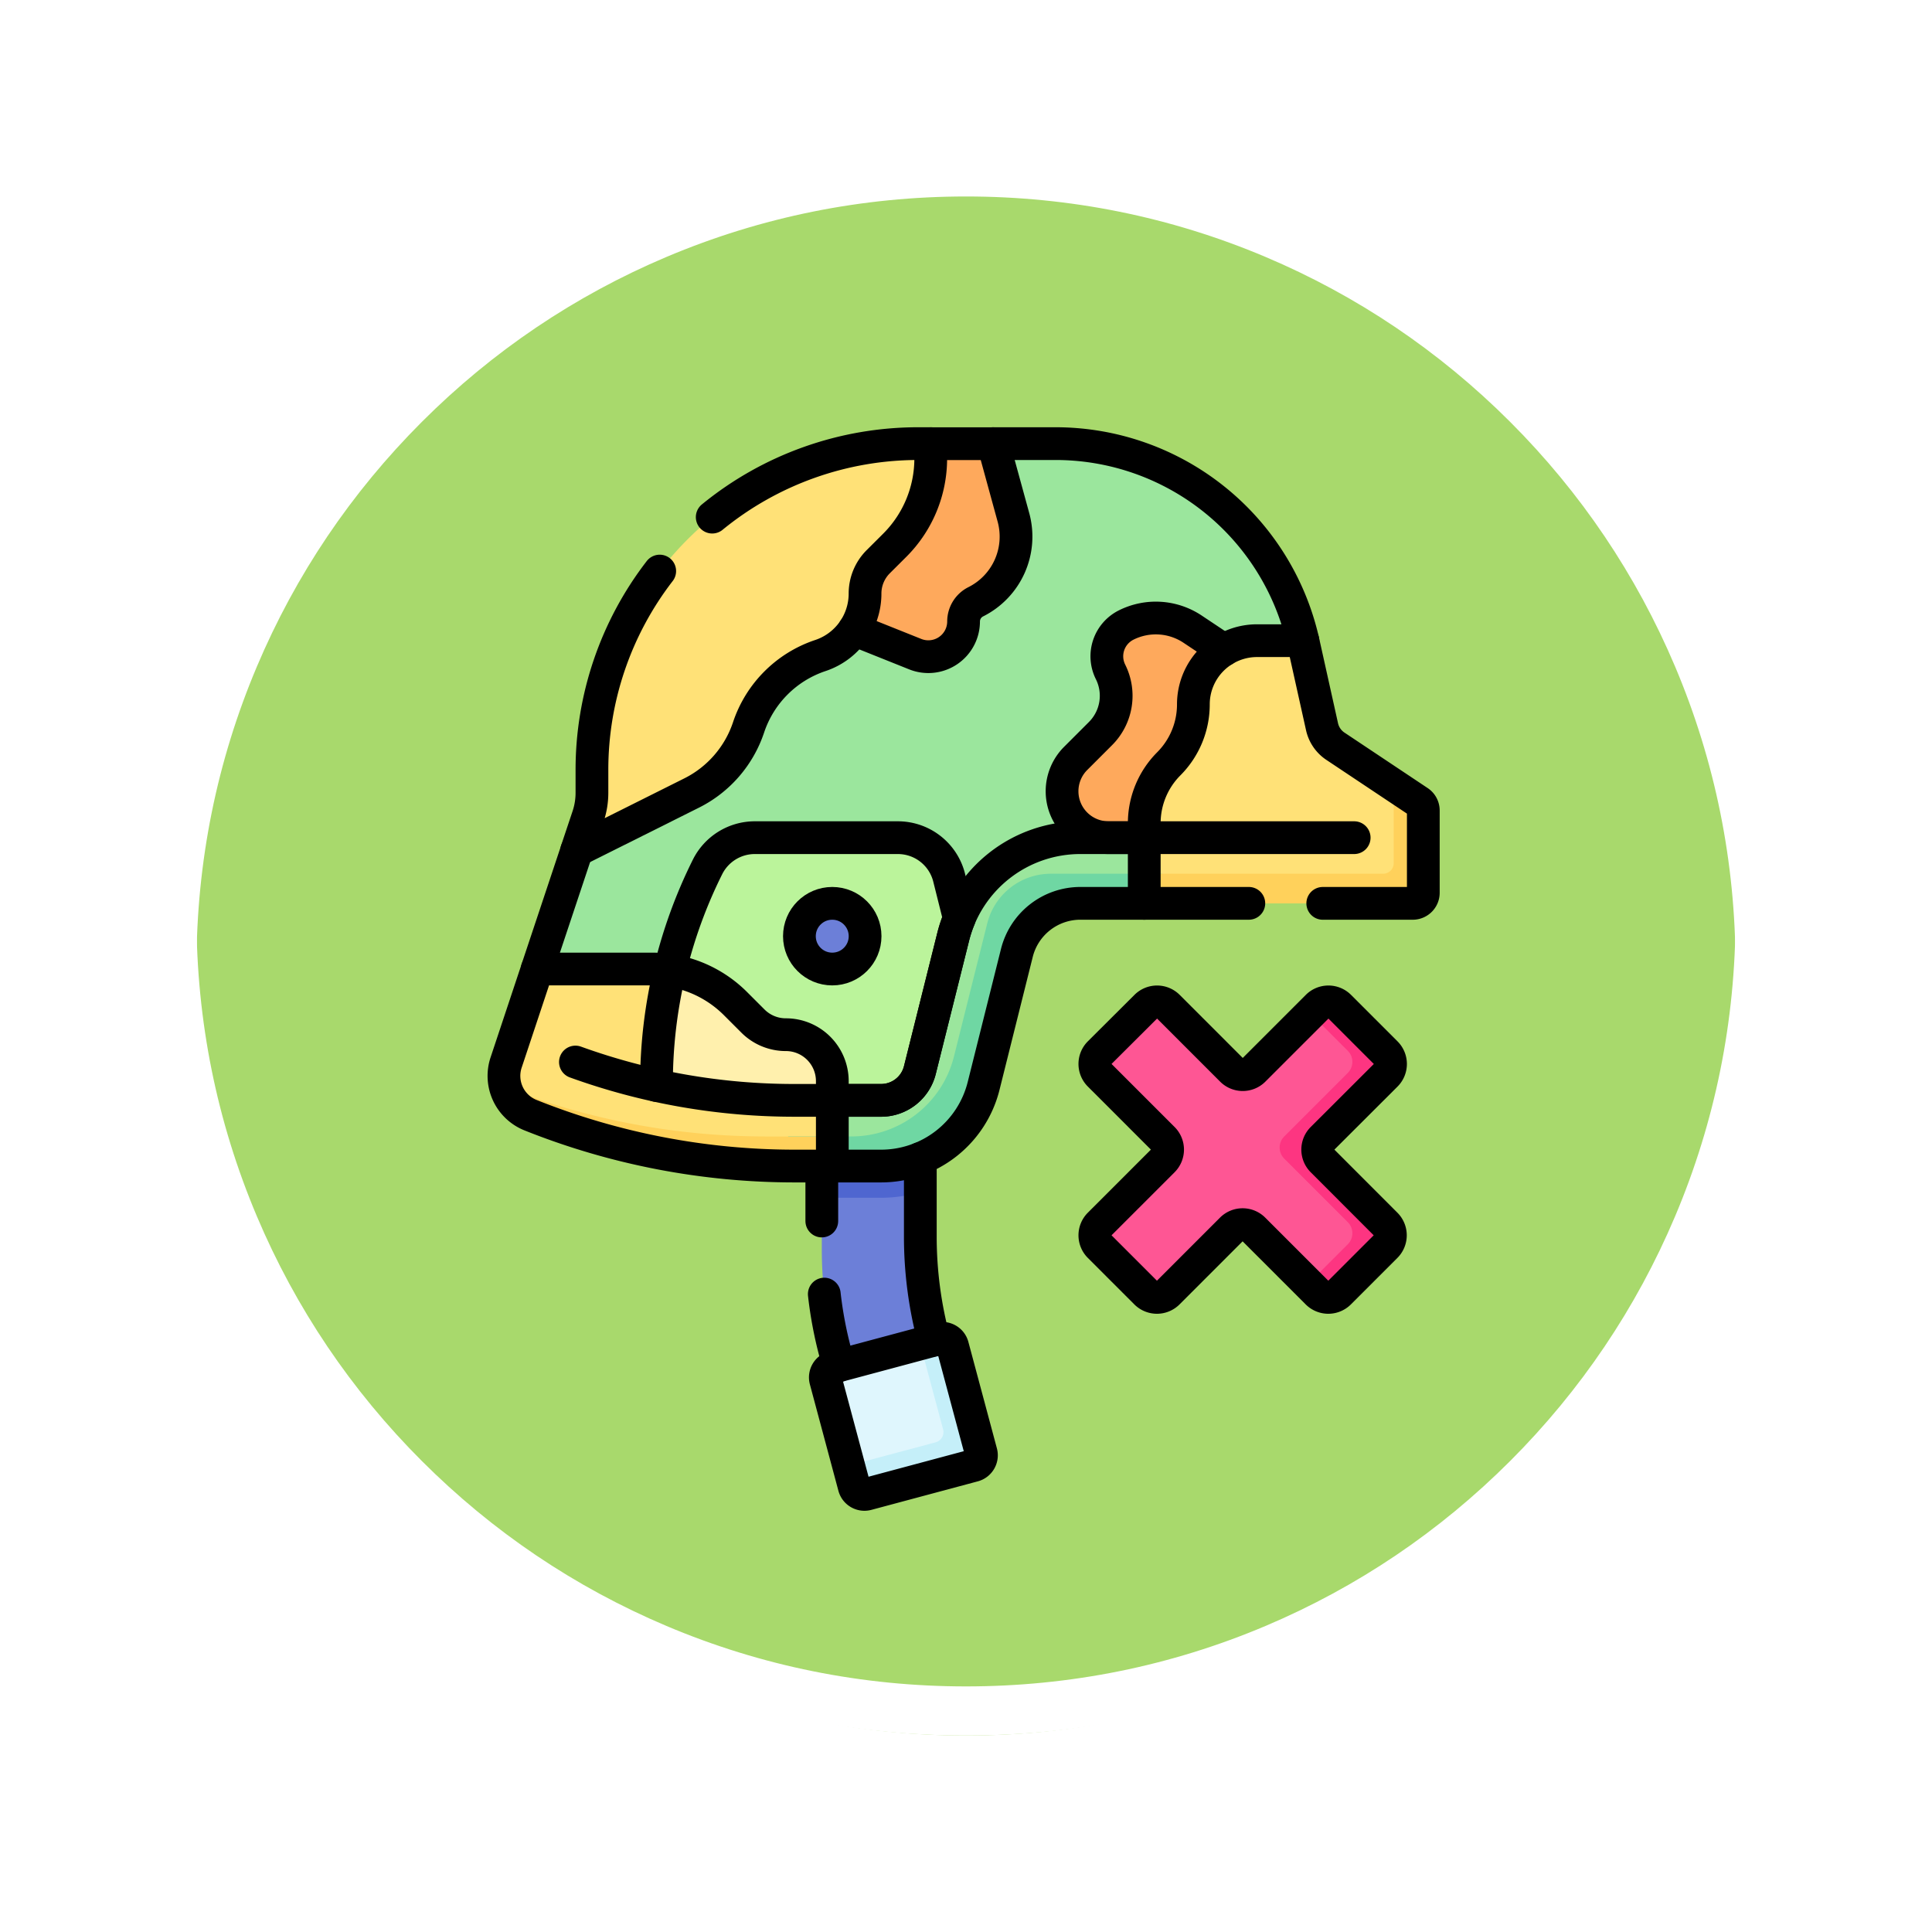 <svg xmlns="http://www.w3.org/2000/svg" xmlns:xlink="http://www.w3.org/1999/xlink" width="118" height="118" viewBox="0 0 118 118">
  <defs>
    <filter id="Trazado_874925" x="0" y="0" width="118" height="118" filterUnits="userSpaceOnUse">
      <feOffset dy="3" input="SourceAlpha"/>
      <feGaussianBlur stdDeviation="3" result="blur"/>
      <feFlood flood-opacity="0.161"/>
      <feComposite operator="in" in2="blur"/>
      <feComposite in="SourceGraphic"/>
    </filter>
  </defs>
  <g id="Grupo_1200193" data-name="Grupo 1200193" transform="translate(-1108.781 -11093.963)">
    <g id="Grupo_1198817" data-name="Grupo 1198817" transform="translate(309.281 8582.806)">
      <g id="Grupo_1111316" data-name="Grupo 1111316" transform="translate(808.5 2517.157)">
        <g id="Grupo_1109835" data-name="Grupo 1109835" transform="translate(0 0)">
          <g id="Grupo_1107913" data-name="Grupo 1107913" transform="translate(0 0)">
            <g transform="matrix(1, 0, 0, 1, -9, -6)" filter="url(#Trazado_874925)">
              <g id="Trazado_874925-2" data-name="Trazado 874925" transform="translate(9 6)" fill="#9ad354" opacity="0.859">
                <path d="M 50 98.5 C 43.452 98.5 37.1 97.218 31.122 94.689 C 25.347 92.246 20.16 88.749 15.705 84.295 C 11.251 79.84 7.753 74.653 5.311 68.878 C 2.782 62.9 1.5 56.548 1.5 50 C 1.5 43.452 2.782 37.1 5.311 31.122 C 7.753 25.347 11.251 20.16 15.705 15.705 C 20.16 11.251 25.347 7.753 31.122 5.311 C 37.1 2.782 43.452 1.5 50 1.5 C 56.548 1.5 62.899 2.782 68.878 5.311 C 74.653 7.753 79.84 11.251 84.294 15.705 C 88.749 20.16 92.246 25.347 94.689 31.122 C 97.217 37.1 98.499 43.452 98.499 50 C 98.499 56.548 97.217 62.9 94.689 68.878 C 92.246 74.653 88.749 79.84 84.294 84.295 C 79.84 88.749 74.653 92.246 68.878 94.689 C 62.899 97.218 56.548 98.5 50 98.5 Z" stroke="none"/>
                <path d="M 50 3 C 43.653 3 37.499 4.242 31.706 6.692 C 26.11 9.059 21.083 12.449 16.766 16.766 C 12.449 21.083 9.059 26.11 6.692 31.706 C 4.242 37.499 3 43.653 3 50 C 3 56.346 4.242 62.501 6.692 68.294 C 9.059 73.89 12.449 78.917 16.766 83.234 C 21.083 87.551 26.11 90.941 31.706 93.308 C 37.499 95.758 43.653 97 50 97 C 56.346 97 62.501 95.758 68.293 93.308 C 73.89 90.941 78.916 87.551 83.234 83.234 C 87.551 78.917 90.94 73.89 93.307 68.294 C 95.757 62.501 96.999 56.346 96.999 50 C 96.999 43.653 95.757 37.499 93.307 31.706 C 90.94 26.11 87.551 21.083 83.234 16.766 C 78.916 12.449 73.89 9.059 68.293 6.692 C 62.501 4.242 56.346 3 50 3 M 50 0 C 77.614 0 99.999 22.386 99.999 50 L 99.999 50 C 99.999 77.614 77.614 100 50 100 C 22.386 100 0 77.614 0 50 L 0 50 C 0 22.386 22.386 0 50 0 Z" stroke="none" fill="#fff"/>
              </g>
            </g>
            <g id="Trazado_874923" data-name="Trazado 874923" transform="translate(0 0)" fill="none">
              <path d="M50,0a50,50,0,0,1,50,50h0A50,50,0,0,1,0,50H0A50,50,0,0,1,50,0Z" stroke="none"/>
              <path d="M 50 3 C 43.653 3 37.499 4.242 31.706 6.692 C 26.11 9.059 21.083 12.449 16.766 16.766 C 12.449 21.083 9.059 26.11 6.692 31.706 C 4.242 37.499 3 43.653 3 50 C 3 56.346 4.242 62.501 6.692 68.294 C 9.059 73.89 12.449 78.917 16.766 83.234 C 21.083 87.551 26.11 90.941 31.706 93.308 C 37.499 95.758 43.653 97 50 97 C 56.346 97 62.501 95.758 68.293 93.308 C 73.89 90.941 78.916 87.551 83.234 83.234 C 87.551 78.917 90.94 73.89 93.307 68.294 C 95.757 62.501 96.999 56.346 96.999 50 C 96.999 43.653 95.757 37.499 93.307 31.706 C 90.94 26.11 87.551 21.083 83.234 16.766 C 78.916 12.449 73.89 9.059 68.293 6.692 C 62.501 4.242 56.346 3 50 3 M 50 0 C 77.614 0 99.999 22.386 99.999 50 L 99.999 50 C 99.999 77.614 77.614 100 50 100 C 22.386 100 0 77.614 0 50 L 0 50 C 0 22.386 22.386 0 50 0 Z" stroke="none" fill="#fff"/>
            </g>
          </g>
        </g>
      </g>
    </g>
    <g id="military_11273325" transform="translate(1100.993 11113.558)">
      <path id="Trazado_1034408" data-name="Trazado 1034408" d="M194.959,339.968v-6.312l-6.017,2.006v5.1a24.448,24.448,0,0,0,.833,6.328l.205.765,3.072,1.253,2.74-2.811h0A24.451,24.451,0,0,1,194.959,339.968Z" transform="translate(-130.961 -284.039)" fill="#6c7fd8"/>
      <path id="Trazado_1034409" data-name="Trazado 1034409" d="M188.942,337.6h3.618a8.41,8.41,0,0,0,2.4-.348v-3.595l-6.017,2.006Z" transform="translate(-130.961 -284.04)" fill="#4f66d0"/>
      <path id="Trazado_1034410" data-name="Trazado 1034410" d="M101.1,19.534A15.5,15.5,0,0,0,86,7.5H82.192L56.751,32.35l-2.413,7.239L72.357,51.623h2.981A6.457,6.457,0,0,0,81.6,46.732l2.031-8.123a4,4,0,0,1,3.882-3.031h3.9Z" transform="translate(-13.739 0)" fill="#9be69d"/>
      <path id="Trazado_1034411" data-name="Trazado 1034411" d="M126.99,209.92h2.981a2.442,2.442,0,0,0,2.372-1.852l2.031-8.123a8.077,8.077,0,0,1,.378-1.144l-.62-2.479A3.228,3.228,0,0,0,131,193.875h-8.737a3.228,3.228,0,0,0-2.888,1.785h0a29.536,29.536,0,0,0-2.3,6.321Z" transform="translate(-68.372 -162.308)" fill="#bbf49b"/>
      <path id="Trazado_1034412" data-name="Trazado 1034412" d="M197.583,430.68l-6.5,1.742a.646.646,0,0,0-.457.791l1.742,6.5a.646.646,0,0,0,.791.457l6.5-1.742a.646.646,0,0,0,.457-.791l-1.742-6.5A.646.646,0,0,0,197.583,430.68Z" transform="translate(-132.407 -368.514)" fill="#dff6fd"/>
      <path id="Trazado_1034413" data-name="Trazado 1034413" d="M209.7,437.638l-1.742-6.5a.646.646,0,0,0-.791-.457l-1.19.319,1.4,5.219a.646.646,0,0,1-.457.791l-5.312,1.423.344,1.283a.646.646,0,0,0,.791.457l6.5-1.742A.646.646,0,0,0,209.7,437.638Z" transform="translate(-141.987 -368.514)" fill="#c5eff9"/>
      <path id="Trazado_1034414" data-name="Trazado 1034414" d="M55.782,260.011a2.836,2.836,0,0,1-2.006-.831l-1.066-1.066A7.22,7.22,0,0,0,47.605,256H40.6l-1.9,5.712a2.583,2.583,0,0,0,1.491,3.215h0a43.437,43.437,0,0,0,16.132,3.107h2.3v-5.186A2.836,2.836,0,0,0,55.782,260.011Z" transform="translate(0 -216.411)" fill="#ffe177"/>
      <path id="Trazado_1034415" data-name="Trazado 1034415" d="M312.476,91.938l-1.91-1.273a4.05,4.05,0,0,0-4.058-.253,2.134,2.134,0,0,0-.955,2.864h0a3.261,3.261,0,0,1-.611,3.764l-1.519,1.519a2.837,2.837,0,0,0-.831,2.006h0a2.836,2.836,0,0,0,2.836,2.836h2.178l5.014-6.017Z" transform="translate(-229.937 -71.833)" fill="#fea95c"/>
      <path id="Trazado_1034416" data-name="Trazado 1034416" d="M195.215,18.866l3.731,1.493a2.152,2.152,0,0,0,2.951-2,1.347,1.347,0,0,1,.745-1.2h0a4.449,4.449,0,0,0,2.3-5.155L203.71,7.5h-3.818l-6.017,8.022Z" transform="translate(-135.257 0)" fill="#fea95c"/>
      <path id="Trazado_1034417" data-name="Trazado 1034417" d="M118.659,260.575a2.836,2.836,0,0,1-2.006-.831l-1.066-1.066a7.219,7.219,0,0,0-4.01-2.031,29.547,29.547,0,0,0-.815,7.03,39.339,39.339,0,0,0,8.432.909h2.3v-1.175A2.836,2.836,0,0,0,118.659,260.575Z" transform="translate(-62.877 -216.974)" fill="#fff0ad"/>
      <path id="Trazado_1034418" data-name="Trazado 1034418" d="M358.184,110.523l-5.082-3.388a1.937,1.937,0,0,1-.816-1.191l-1.146-5.156-.023-.1h-2.8a3.889,3.889,0,0,0-3.889,3.889,5.136,5.136,0,0,1-1.5,3.631,5.136,5.136,0,0,0-1.5,3.631v4.892h16.4a.646.646,0,0,0,.646-.646v-5.025A.647.647,0,0,0,358.184,110.523Z" transform="translate(-263.753 -81.154)" fill="#ffe177"/>
      <path id="Trazado_1034419" data-name="Trazado 1034419" d="M188.969,210.938a4,4,0,0,0-3.882,3.031l-2.031,8.123a6.457,6.457,0,0,1-6.264,4.891h-3.88l2.707,1.808H178.6a6.457,6.457,0,0,0,6.264-4.891l2.031-8.123a4,4,0,0,1,3.882-3.031h3.9l1.092-1.808Z" transform="translate(-117.001 -177.168)" fill="#6fd7a3"/>
      <path id="Trazado_1034420" data-name="Trazado 1034420" d="M55.168,314.987a43.439,43.439,0,0,1-15.851-3,2.58,2.58,0,0,0,1.526,1.7h0A43.438,43.438,0,0,0,56.976,316.8h2.3v-1.808H55.168Z" transform="translate(-0.657 -265.172)" fill="#ffd15b"/>
      <path id="Trazado_1034421" data-name="Trazado 1034421" d="M358.182,170.024l-1.52-1.014v4.768a.646.646,0,0,1-.646.646H341.422v1.808h16.4a.646.646,0,0,0,.646-.646v-5.025A.646.646,0,0,0,358.182,170.024Z" transform="translate(-263.751 -140.654)" fill="#ffd15b"/>
      <path id="Trazado_1034422" data-name="Trazado 1034422" d="M83.522,24.83a6.937,6.937,0,0,1,4.388-4.388h0a3.987,3.987,0,0,0,2.726-3.782h0a2.747,2.747,0,0,1,.8-1.942L92.455,13.7a7.482,7.482,0,0,0,2.191-5.29V7.5h-.74A19.953,19.953,0,0,0,73.954,27.453v1.375a4.518,4.518,0,0,1-.232,1.429l-.7,2.093,7.019-3.509A6.937,6.937,0,0,0,83.522,24.83Z" transform="translate(-30.012 0)" fill="#ffe177"/>
      <circle id="Elipse_12215" data-name="Elipse 12215" cx="2.006" cy="2.006" r="2.006" transform="translate(56.613 35.578)" fill="#6c7fd8"/>
      <path id="Trazado_1034423" data-name="Trazado 1034423" d="M332.011,281.231a.953.953,0,0,1,0-1.348L335.9,276a.953.953,0,0,0,0-1.348l-2.839-2.839a.953.953,0,0,0-1.348,0l-3.885,3.885a.953.953,0,0,1-1.348,0l-3.885-3.885a.953.953,0,0,0-1.348,0L318.4,274.65a.953.953,0,0,0,0,1.348l3.885,3.885a.953.953,0,0,1,0,1.348l-3.885,3.885a.953.953,0,0,0,0,1.348l2.839,2.839a.953.953,0,0,0,1.348,0l3.885-3.885a.953.953,0,0,1,1.348,0l3.885,3.885a.953.953,0,0,0,1.348,0l2.839-2.839a.953.953,0,0,0,0-1.348Z" transform="translate(-243.463 -229.937)" fill="#fe5694"/>
      <path id="Trazado_1034424" data-name="Trazado 1034424" d="M408.1,281.231a.953.953,0,0,1,0-1.348L411.983,276a.953.953,0,0,0,0-1.348l-2.839-2.839a.953.953,0,0,0-1.348,0l-.424.424,2.286,2.286a.953.953,0,0,1,0,1.348l-3.885,3.885a.953.953,0,0,0,0,1.348l3.885,3.885a.953.953,0,0,1,0,1.348l-2.415,2.415.553.553a.953.953,0,0,0,1.348,0l2.839-2.839a.953.953,0,0,0,0-1.348Z" transform="translate(-319.55 -229.937)" fill="#fd3581"/>
      <path id="Trazado_1034425" data-name="Trazado 1034425" d="M236.369,356.711h0a24.45,24.45,0,0,1-.833-6.328v-4.768" transform="translate(-171.538 -294.453)" fill="none" stroke="#000" stroke-linecap="round" stroke-linejoin="round" stroke-miterlimit="10" stroke-width="2"/>
      <path id="Trazado_1034426" data-name="Trazado 1034426" d="M190.12,409.757a24.458,24.458,0,0,0,.681,3.606l.205.765" transform="translate(-131.987 -350.313)" fill="none" stroke="#000" stroke-linecap="round" stroke-linejoin="round" stroke-miterlimit="10" stroke-width="2"/>
      <line id="Línea_828" data-name="Línea 828" y2="3.358" transform="translate(57.981 51.623)" fill="none" stroke="#000" stroke-linecap="round" stroke-linejoin="round" stroke-miterlimit="10" stroke-width="2"/>
      <path id="Trazado_1034427" data-name="Trazado 1034427" d="M288.949,19.534A15.5,15.5,0,0,0,273.845,7.5h-3.807" transform="translate(-201.585 0)" fill="none" stroke="#000" stroke-linecap="round" stroke-linejoin="round" stroke-miterlimit="10" stroke-width="2"/>
      <path id="Trazado_1034428" data-name="Trazado 1034428" d="M193.875,240.983h2.981a6.457,6.457,0,0,0,6.264-4.891l2.031-8.123a4,4,0,0,1,3.882-3.031h3.9" transform="translate(-135.257 -189.36)" fill="none" stroke="#000" stroke-linecap="round" stroke-linejoin="round" stroke-miterlimit="10" stroke-width="2"/>
      <line id="Línea_829" data-name="Línea 829" x1="2.413" y2="7.239" transform="translate(40.599 32.35)" fill="none" stroke="#000" stroke-linecap="round" stroke-linejoin="round" stroke-miterlimit="10" stroke-width="2"/>
      <path id="Trazado_1034429" data-name="Trazado 1034429" d="M197.583,430.68l-6.5,1.742a.646.646,0,0,0-.457.791l1.742,6.5a.646.646,0,0,0,.791.457l6.5-1.742a.646.646,0,0,0,.457-.791l-1.742-6.5A.646.646,0,0,0,197.583,430.68Z" transform="translate(-132.407 -368.514)" fill="none" stroke="#000" stroke-linecap="round" stroke-linejoin="round" stroke-miterlimit="10" stroke-width="2"/>
      <path id="Trazado_1034430" data-name="Trazado 1034430" d="M55.782,260.011a2.836,2.836,0,0,1-2.006-.831l-1.066-1.066A7.22,7.22,0,0,0,47.605,256H40.6l-1.9,5.712a2.583,2.583,0,0,0,1.491,3.215h0a43.437,43.437,0,0,0,16.132,3.107h2.3v-5.186A2.836,2.836,0,0,0,55.782,260.011Z" transform="translate(0 -216.411)" fill="none" stroke="#000" stroke-linecap="round" stroke-linejoin="round" stroke-miterlimit="10" stroke-width="2"/>
      <path id="Trazado_1034431" data-name="Trazado 1034431" d="M312.476,91.938l-1.91-1.273a4.05,4.05,0,0,0-4.058-.253,2.134,2.134,0,0,0-.955,2.864h0a3.261,3.261,0,0,1-.611,3.764l-1.519,1.519a2.837,2.837,0,0,0-.831,2.006h0a2.836,2.836,0,0,0,2.836,2.836h2.178" transform="translate(-229.937 -71.833)" fill="none" stroke="#000" stroke-linecap="round" stroke-linejoin="round" stroke-miterlimit="10" stroke-width="2"/>
      <path id="Trazado_1034432" data-name="Trazado 1034432" d="M204.249,18.866l3.731,1.493a2.152,2.152,0,0,0,2.951-2,1.347,1.347,0,0,1,.745-1.2h0a4.449,4.449,0,0,0,2.3-5.155l-1.233-4.5h-3.818" transform="translate(-144.291 0)" fill="none" stroke="#000" stroke-linecap="round" stroke-linejoin="round" stroke-miterlimit="10" stroke-width="2"/>
      <path id="Trazado_1034433" data-name="Trazado 1034433" d="M126.99,209.92h2.981a2.442,2.442,0,0,0,2.372-1.852l2.031-8.123a8.077,8.077,0,0,1,.378-1.144l-.62-2.479A3.228,3.228,0,0,0,131,193.875h-8.737a3.228,3.228,0,0,0-2.888,1.785h0a29.536,29.536,0,0,0-2.3,6.321" transform="translate(-68.372 -162.308)" fill="none" stroke="#000" stroke-linecap="round" stroke-linejoin="round" stroke-miterlimit="10" stroke-width="2"/>
      <path id="Trazado_1034434" data-name="Trazado 1034434" d="M119.978,193.875h-16.72a8,8,0,0,0-7.773,6.069l-2.031,8.123a2.442,2.442,0,0,1-2.372,1.852H85.8a39.235,39.235,0,0,1-13.385-2.341" transform="translate(-29.482 -162.308)" fill="none" stroke="#000" stroke-linecap="round" stroke-linejoin="round" stroke-miterlimit="10" stroke-width="2"/>
      <path id="Trazado_1034435" data-name="Trazado 1034435" d="M352.33,116.733h5.495a.646.646,0,0,0,.646-.646v-5.026a.646.646,0,0,0-.288-.537l-5.082-3.388a1.937,1.937,0,0,1-.816-1.191l-1.146-5.156-.023-.1h-2.8a3.889,3.889,0,0,0-3.889,3.889,5.136,5.136,0,0,1-1.5,3.631,5.136,5.136,0,0,0-1.5,3.631v4.892h6.387" transform="translate(-263.752 -81.154)" fill="none" stroke="#000" stroke-linecap="round" stroke-linejoin="round" stroke-miterlimit="10" stroke-width="2"/>
      <path id="Trazado_1034436" data-name="Trazado 1034436" d="M78.093,15.284a19.866,19.866,0,0,0-4.139,12.169v1.375a4.518,4.518,0,0,1-.232,1.429l-.7,2.093,7.019-3.509a6.937,6.937,0,0,0,3.479-4.011,6.937,6.937,0,0,1,4.388-4.388h0a3.987,3.987,0,0,0,2.726-3.782h0a2.747,2.747,0,0,1,.8-1.942L92.455,13.7a7.482,7.482,0,0,0,2.191-5.29V7.5h-.74A19.87,19.87,0,0,0,81.3,11.989" transform="translate(-30.012 0)" fill="none" stroke="#000" stroke-linecap="round" stroke-linejoin="round" stroke-miterlimit="10" stroke-width="2"/>
      <circle id="Elipse_12216" data-name="Elipse 12216" cx="2.006" cy="2.006" r="2.006" transform="translate(56.613 35.578)" fill="none" stroke="#000" stroke-linecap="round" stroke-linejoin="round" stroke-miterlimit="10" stroke-width="2"/>
      <path id="Trazado_1034437" data-name="Trazado 1034437" d="M332.011,281.231a.953.953,0,0,1,0-1.348L335.9,276a.953.953,0,0,0,0-1.348l-2.839-2.839a.953.953,0,0,0-1.348,0l-3.885,3.885a.953.953,0,0,1-1.348,0l-3.885-3.885a.953.953,0,0,0-1.348,0L318.4,274.65a.953.953,0,0,0,0,1.348l3.885,3.885a.953.953,0,0,1,0,1.348l-3.885,3.885a.953.953,0,0,0,0,1.348l2.839,2.839a.953.953,0,0,0,1.348,0l3.885-3.885a.953.953,0,0,1,1.348,0l3.885,3.885a.953.953,0,0,0,1.348,0l2.839-2.839a.953.953,0,0,0,0-1.348Z" transform="translate(-243.463 -229.937)" fill="none" stroke="#000" stroke-linecap="round" stroke-linejoin="round" stroke-miterlimit="10" stroke-width="2"/>
      <path id="Trazado_1034438" data-name="Trazado 1034438" d="M111.576,256.647a29.548,29.548,0,0,0-.815,7.03" transform="translate(-62.876 -216.974)" fill="none" stroke="#000" stroke-linecap="round" stroke-linejoin="round" stroke-miterlimit="10" stroke-width="2"/>
    </g>
  </g>
</svg>
